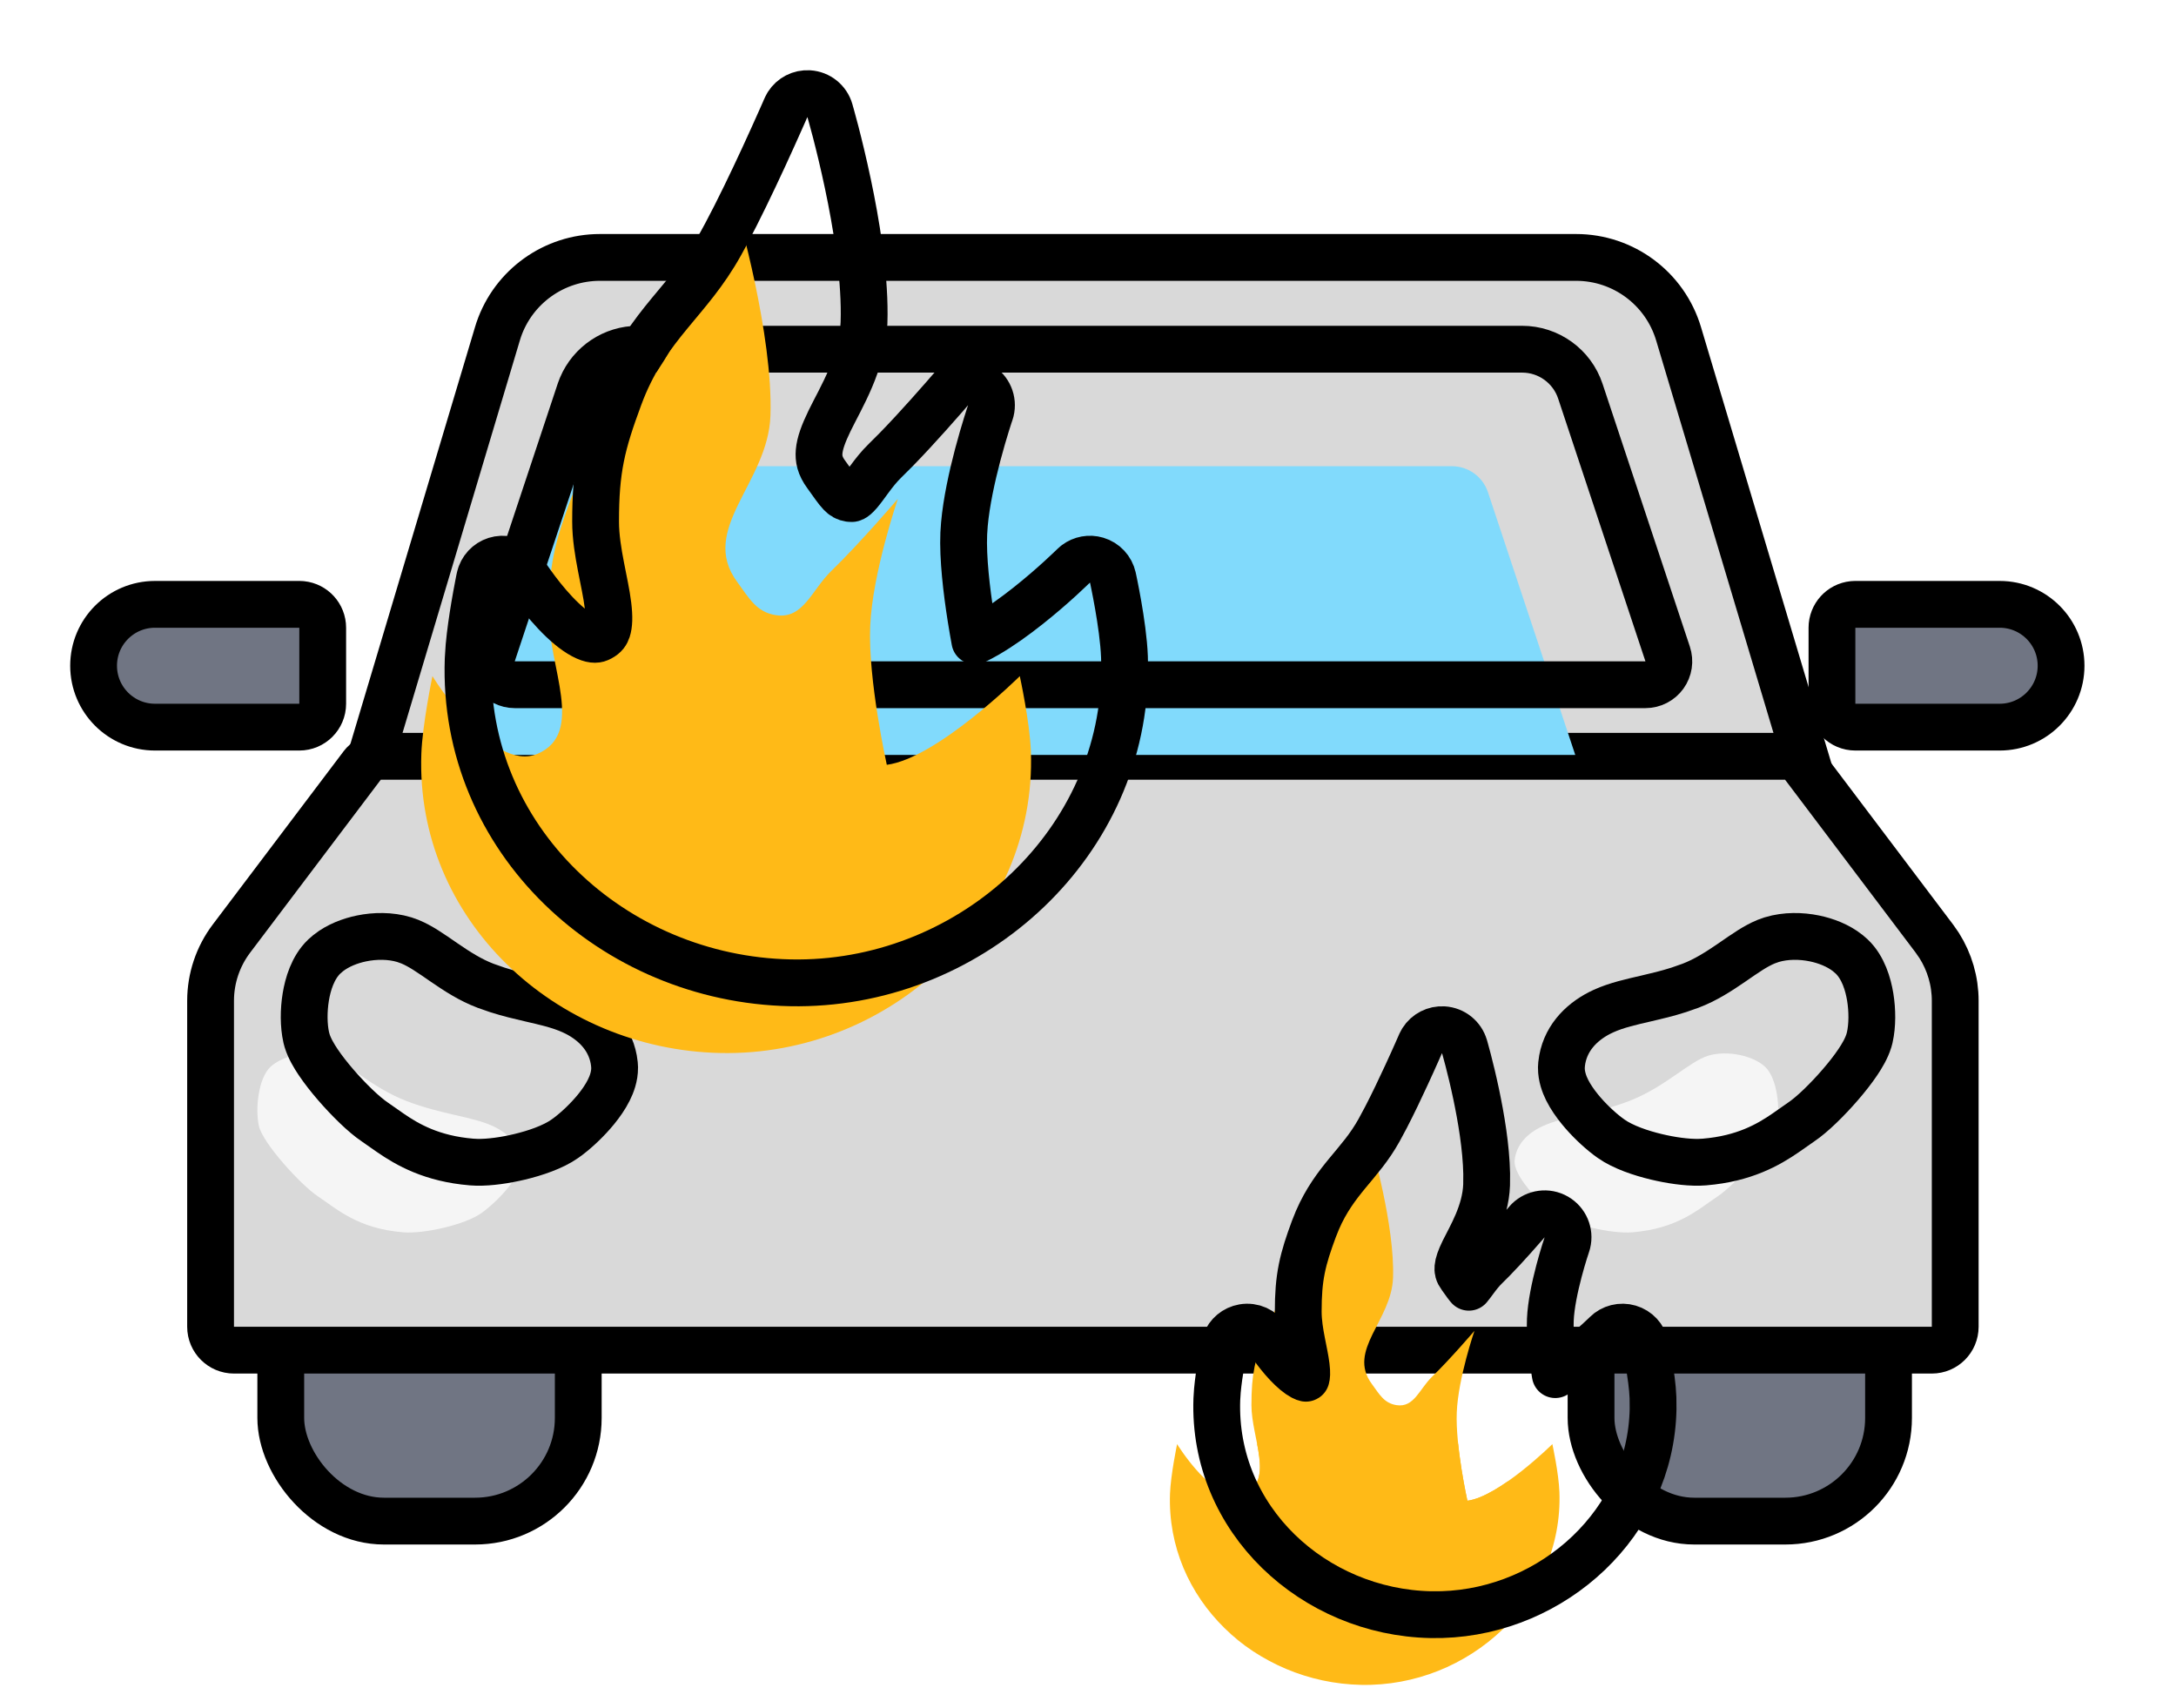 <svg width="93" height="73" viewBox="0 0 93 73" fill="none" xmlns="http://www.w3.org/2000/svg">
<g filter="url(#filter0_i_264_248)">
<path d="M21.008 28.209C21.053 26.953 21.482 24.893 21.482 24.893C21.482 24.893 24.03 29.054 25.981 28.209C28.008 27.331 26.455 24.497 26.455 22.288C26.455 20.172 26.695 19.229 27.402 17.315C28.456 14.462 30.183 13.576 31.665 10.921C32.897 8.714 34.507 5 34.507 5C34.507 5 36.047 10.277 35.928 13.762C35.83 16.638 32.841 18.609 34.507 20.867C35.013 21.553 35.322 22.16 36.165 22.288C37.336 22.466 37.688 21.211 38.533 20.394C39.764 19.202 41.375 17.315 41.375 17.315C41.375 17.315 40.287 20.479 40.191 22.762C40.094 25.044 40.901 28.682 40.901 28.682C43.042 28.403 46.585 24.893 46.585 24.893C46.585 24.893 47.013 26.849 47.059 28.105C47.319 35.322 41.016 41.145 33.796 40.997C26.724 40.853 20.754 35.278 21.008 28.209Z" fill="#FFBA17"/>
</g>
<path d="M34.663 2.505C35.714 2.571 36.611 3.289 36.906 4.3L34.507 5C36.893 4.304 36.907 4.3 36.907 4.3V4.303C36.908 4.304 36.909 4.306 36.909 4.308C36.91 4.311 36.911 4.316 36.913 4.322C36.917 4.335 36.922 4.353 36.929 4.375C36.941 4.42 36.959 4.484 36.981 4.565C37.027 4.728 37.09 4.962 37.165 5.251C37.315 5.828 37.513 6.635 37.708 7.558C38.062 9.236 38.445 11.484 38.434 13.457L38.427 13.848C38.357 15.882 37.276 17.709 36.857 18.533C37.395 18.008 38.028 17.324 38.554 16.738C38.822 16.439 39.055 16.175 39.219 15.986C39.301 15.892 39.365 15.817 39.409 15.767C39.431 15.741 39.447 15.722 39.458 15.709C39.464 15.703 39.468 15.698 39.471 15.695C39.472 15.694 39.472 15.693 39.473 15.692L39.474 15.691L39.626 15.528C40.417 14.753 41.637 14.586 42.614 15.144C43.657 15.739 44.129 16.991 43.739 18.127L43.738 18.129C43.737 18.133 43.735 18.139 43.731 18.148C43.725 18.167 43.715 18.197 43.702 18.236C43.676 18.316 43.637 18.436 43.59 18.588C43.495 18.893 43.367 19.325 43.236 19.82C42.998 20.725 42.785 21.718 42.711 22.531L42.688 22.867C42.665 23.42 42.712 24.131 42.797 24.874C42.862 24.823 42.93 24.774 42.995 24.723C43.513 24.313 43.977 23.905 44.313 23.599C44.48 23.447 44.612 23.321 44.701 23.236C44.746 23.194 44.78 23.162 44.801 23.142L44.826 23.116C45.474 22.475 46.419 22.238 47.293 22.496C48.167 22.754 48.832 23.468 49.027 24.358V24.362C49.028 24.364 49.029 24.366 49.029 24.368C49.03 24.373 49.032 24.381 49.034 24.39C49.038 24.407 49.043 24.433 49.05 24.464C49.063 24.526 49.081 24.615 49.103 24.725C49.148 24.944 49.207 25.25 49.268 25.599C49.384 26.264 49.528 27.207 49.557 28.015L49.565 28.426C49.634 36.887 42.357 43.456 34.144 43.5L33.745 43.497C25.465 43.328 18.2 36.764 18.51 28.119L18.525 27.811C18.574 27.08 18.695 26.266 18.796 25.666C18.856 25.306 18.915 24.99 18.959 24.763C18.981 24.649 18.999 24.556 19.012 24.491C19.018 24.459 19.024 24.433 19.027 24.415C19.029 24.406 19.031 24.399 19.032 24.394C19.033 24.391 19.033 24.389 19.033 24.388V24.385H19.034V24.384L19.08 24.198C19.344 23.286 20.106 22.596 21.053 22.431C22.062 22.255 23.077 22.713 23.612 23.587C23.614 23.59 23.618 23.596 23.623 23.604C23.635 23.623 23.657 23.656 23.686 23.7C23.743 23.788 23.832 23.919 23.944 24.076C24.02 24.182 24.105 24.296 24.196 24.415C24.083 23.822 23.955 23.062 23.955 22.288C23.955 21.132 24.02 20.19 24.212 19.233C24.401 18.294 24.695 17.43 25.057 16.449L25.185 16.117C25.837 14.492 26.674 13.39 27.442 12.455C28.261 11.46 28.879 10.784 29.482 9.702L29.924 8.876C30.379 7.996 30.864 6.98 31.278 6.084C31.55 5.495 31.786 4.973 31.952 4.599C32.035 4.412 32.101 4.262 32.145 4.16L32.209 4.014C32.21 4.011 32.211 4.008 32.212 4.007L32.213 4.006L32.298 3.829C32.755 2.967 33.677 2.443 34.663 2.505Z" stroke="white" stroke-width="5" stroke-linejoin="round"/>
<g filter="url(#filter1_i_264_248)">
<path d="M53.005 59.828C53.034 59.025 53.308 57.71 53.308 57.71C53.308 57.71 54.936 60.368 56.182 59.828C57.477 59.267 56.485 57.456 56.485 56.045C56.485 54.693 56.639 54.09 57.09 52.868C57.763 51.045 58.867 50.479 59.814 48.783C60.601 47.373 61.629 45 61.629 45C61.629 45 62.613 48.371 62.537 50.598C62.474 52.436 60.565 53.694 61.629 55.137C61.953 55.576 62.15 55.963 62.688 56.045C63.437 56.159 63.662 55.357 64.201 54.835C64.988 54.073 66.017 52.868 66.017 52.868C66.017 52.868 65.322 54.89 65.261 56.348C65.199 57.806 65.715 60.13 65.715 60.13C67.082 59.952 69.346 57.71 69.346 57.71C69.346 57.71 69.62 58.959 69.648 59.761C69.815 64.372 65.788 68.092 61.175 67.998C56.657 67.906 52.843 64.344 53.005 59.828Z" fill="#FFBA17"/>
</g>
<path d="M61.785 42.505C62.836 42.571 63.734 43.289 64.029 44.3V44.301L64.03 44.302L64.034 44.317C64.037 44.326 64.041 44.338 64.045 44.353C64.054 44.384 64.066 44.427 64.081 44.481C64.111 44.59 64.153 44.744 64.202 44.934C64.3 45.312 64.43 45.842 64.558 46.448C64.795 47.575 65.067 49.165 65.036 50.569C65.737 50.271 66.559 50.299 67.257 50.697C68.299 51.293 68.772 52.545 68.382 53.681L68.381 53.68C68.38 53.681 68.38 53.684 68.379 53.688C68.376 53.698 68.37 53.715 68.362 53.738C68.347 53.785 68.324 53.857 68.295 53.949C68.237 54.135 68.159 54.397 68.079 54.698C67.989 55.041 67.91 55.387 67.853 55.704C68.478 55.238 69.293 55.087 70.054 55.312C70.928 55.57 71.593 56.284 71.788 57.175V57.176L71.789 57.178C71.789 57.179 71.79 57.181 71.79 57.183C71.791 57.187 71.792 57.192 71.793 57.198C71.796 57.211 71.799 57.228 71.804 57.249C71.813 57.291 71.825 57.351 71.84 57.424C71.869 57.569 71.909 57.773 71.949 58.005C72.025 58.437 72.126 59.09 72.147 59.671L72.153 59.96C72.202 65.816 67.262 70.323 61.676 70.495L61.124 70.498C55.398 70.381 50.288 65.83 50.507 59.738L50.535 59.294C50.575 58.843 50.645 58.386 50.701 58.054C50.741 57.816 50.781 57.606 50.81 57.456C50.824 57.381 50.836 57.319 50.845 57.275C50.849 57.254 50.853 57.236 50.855 57.224C50.857 57.217 50.858 57.212 50.858 57.208C50.859 57.206 50.859 57.204 50.859 57.203V57.201H50.86V57.2L50.906 57.015C51.17 56.102 51.932 55.411 52.879 55.246C53.262 55.179 53.646 55.205 54.004 55.309C54.027 54.829 54.074 54.377 54.167 53.916C54.302 53.244 54.511 52.637 54.745 52.002L54.932 51.537C55.383 50.498 55.938 49.774 56.419 49.19C56.967 48.523 57.295 48.166 57.631 47.565L57.901 47.059C58.181 46.517 58.484 45.883 58.747 45.313C58.919 44.942 59.067 44.613 59.172 44.377C59.224 44.259 59.266 44.165 59.294 44.101C59.308 44.069 59.319 44.044 59.326 44.028C59.33 44.02 59.332 44.014 59.334 44.01C59.335 44.008 59.335 44.007 59.335 44.006H59.336C59.755 43.039 60.734 42.439 61.785 42.505Z" stroke="white" stroke-width="5" stroke-linejoin="round"/>
<mask id="path-5-outside-1_264_248" maskUnits="userSpaceOnUse" x="1.52588e-05" y="7" width="93" height="62" fill="black">
<rect fill="white" x="1.52588e-05" y="7" width="93" height="62"/>
<path d="M13 58.156C13 56.273 14.526 54.747 16.409 54.747H20.305C22.188 54.747 23.714 56.273 23.714 58.156V60.591C23.714 62.474 22.188 64 20.305 64H16.409C14.526 64 13 62.474 13 60.591V58.156Z"/>
<path d="M69 58.156C69 56.273 70.526 54.747 72.409 54.747H76.305C78.188 54.747 79.714 56.273 79.714 58.156V60.591C79.714 62.474 78.188 64 76.305 64H72.409C70.526 64 69 62.474 69 60.591V58.156Z"/>
<path d="M17 32L22.218 14.548C22.67 13.036 24.061 12 25.64 12H67.361C68.939 12 70.33 13.036 70.782 14.548L76 32H17Z"/>
<path d="M16.273 33.318H76.292L81.876 40.712C82.323 41.303 82.565 42.025 82.565 42.766V56.695H10V42.766C10 42.025 10.242 41.303 10.689 40.712L16.273 33.318Z"/>
<path d="M22 28.259L25.731 17.033C25.952 16.37 26.572 15.922 27.272 15.922H65.053C65.752 15.922 66.373 16.37 66.594 17.033L70.325 28.259H22Z"/>
<path d="M5 28.448C5 27.552 5.727 26.825 6.623 26.825H12.792V30.072H6.623C5.727 30.072 5 29.345 5 28.448Z"/>
<path d="M87.088 28.448C87.088 27.552 86.361 26.825 85.464 26.825H79.296V30.072H85.464C86.361 30.072 87.088 29.345 87.088 28.448Z"/>
<path d="M14.551 41.597C14.043 42.084 13.902 43.383 14.064 44.113C14.226 44.844 15.85 46.63 16.58 47.117C17.428 47.682 18.285 48.497 20.233 48.659C21.122 48.733 22.867 48.334 23.561 47.847C24.254 47.36 25.336 46.224 25.265 45.574C25.194 44.925 24.745 44.43 24.048 44.113C23.155 43.707 21.901 43.63 20.395 43.058C18.865 42.477 17.798 41.354 16.986 41.11C16.174 40.867 15.059 41.11 14.551 41.597Z"/>
<path d="M78.449 41.597C78.957 42.084 79.098 43.383 78.936 44.113C78.774 44.844 77.15 46.63 76.42 47.117C75.572 47.682 74.715 48.497 72.767 48.659C71.877 48.733 70.133 48.334 69.439 47.847C68.746 47.36 67.664 46.224 67.735 45.574C67.806 44.925 68.255 44.43 68.952 44.113C69.845 43.707 71.099 43.63 72.605 43.058C74.135 42.477 75.202 41.354 76.014 41.11C76.826 40.867 77.941 41.11 78.449 41.597Z"/>
</mask>
<path d="M13 58.156C13 56.273 14.526 54.747 16.409 54.747H20.305C22.188 54.747 23.714 56.273 23.714 58.156V60.591C23.714 62.474 22.188 64 20.305 64H16.409C14.526 64 13 62.474 13 60.591V58.156Z" fill="#707583"/>
<path d="M69 58.156C69 56.273 70.526 54.747 72.409 54.747H76.305C78.188 54.747 79.714 56.273 79.714 58.156V60.591C79.714 62.474 78.188 64 76.305 64H72.409C70.526 64 69 62.474 69 60.591V58.156Z" fill="#707583"/>
<path d="M17 32L22.218 14.548C22.67 13.036 24.061 12 25.64 12H67.361C68.939 12 70.33 13.036 70.782 14.548L76 32H17Z" fill="#D9D9D9"/>
<path d="M16.273 33.318H76.292L81.876 40.712C82.323 41.303 82.565 42.025 82.565 42.766V56.695H10V42.766C10 42.025 10.242 41.303 10.689 40.712L16.273 33.318Z" fill="#D9D9D9"/>
<path d="M22 28.259L25.731 17.033C25.952 16.37 26.572 15.922 27.272 15.922H65.053C65.752 15.922 66.373 16.37 66.594 17.033L70.325 28.259H22Z" fill="#81DAFC"/>
<path d="M5 28.448C5 27.552 5.727 26.825 6.623 26.825H12.792V30.072H6.623C5.727 30.072 5 29.345 5 28.448Z" fill="#707583"/>
<path d="M87.088 28.448C87.088 27.552 86.361 26.825 85.464 26.825H79.296V30.072H85.464C86.361 30.072 87.088 29.345 87.088 28.448Z" fill="#707583"/>
<path d="M14.551 41.597C14.043 42.084 13.902 43.383 14.064 44.113C14.226 44.844 15.85 46.63 16.58 47.117C17.428 47.682 18.285 48.497 20.233 48.659C21.122 48.733 22.867 48.334 23.561 47.847C24.254 47.36 25.336 46.224 25.265 45.574C25.194 44.925 24.745 44.43 24.048 44.113C23.155 43.707 21.901 43.63 20.395 43.058C18.865 42.477 17.798 41.354 16.986 41.11C16.174 40.867 15.059 41.11 14.551 41.597Z" fill="#FFC943" fill-opacity="0.74"/>
<path d="M78.449 41.597C78.957 42.084 79.098 43.383 78.936 44.113C78.774 44.844 77.15 46.63 76.42 47.117C75.572 47.682 74.715 48.497 72.767 48.659C71.877 48.733 70.133 48.334 69.439 47.847C68.746 47.36 67.664 46.224 67.735 45.574C67.806 44.925 68.255 44.43 68.952 44.113C69.845 43.707 71.099 43.63 72.605 43.058C74.135 42.477 75.202 41.354 76.014 41.11C76.826 40.867 77.941 41.11 78.449 41.597Z" fill="#FFC943" fill-opacity="0.74"/>
<path d="M14.312 32.516L16.435 31.196H16.435L14.312 32.516ZM15.096 32.583L13.227 30.922L15.096 32.583ZM15.176 32.053L17.451 31.016L15.176 32.053ZM77.776 32.516L75.653 31.196V31.196L77.776 32.516ZM76.992 32.583L78.86 30.922L76.992 32.583ZM76.912 32.053L74.637 31.016L76.912 32.053ZM12.792 30.072L10.669 31.391L12.189 33.836L14.312 32.516L16.435 31.196L14.915 28.752L12.792 30.072ZM15.176 32.053L17.451 31.016L15.067 25.788L12.792 26.825L10.518 27.862L12.901 33.09L15.176 32.053ZM14.312 32.516L12.189 33.836C13.244 35.534 15.636 35.738 16.965 34.244L15.096 32.583L13.227 30.922C14.12 29.919 15.726 30.056 16.435 31.196L14.312 32.516ZM15.096 32.583L16.965 34.244C17.751 33.359 17.942 32.093 17.451 31.016L15.176 32.053L12.901 33.09C12.571 32.367 12.699 31.517 13.227 30.922L15.096 32.583ZM79.296 30.072L77.172 28.752L75.653 31.196L77.776 32.516L79.899 33.836L81.419 31.391L79.296 30.072ZM76.912 32.053L79.187 33.09L81.57 27.862L79.296 26.825L77.021 25.788L74.637 31.016L76.912 32.053ZM77.776 32.516L75.653 31.196C76.362 30.056 77.968 29.919 78.86 30.922L76.992 32.583L75.123 34.244C76.451 35.738 78.844 35.534 79.899 33.836L77.776 32.516ZM76.992 32.583L78.86 30.922C79.388 31.517 79.516 32.367 79.187 33.09L76.912 32.053L74.637 31.016C74.146 32.093 74.337 33.359 75.123 34.244L76.992 32.583ZM17 32L12.21 30.568L10.286 37H17V32ZM76 32V37H82.714L80.79 30.568L76 32ZM70.782 14.548L75.573 13.116V13.116L70.782 14.548ZM22.218 14.548L17.427 13.116V13.116L22.218 14.548ZM16.273 33.318V28.318C14.705 28.318 13.228 29.054 12.283 30.305L16.273 33.318ZM76.292 33.318L80.282 30.305C79.337 29.054 77.86 28.318 76.292 28.318V33.318ZM10 56.695H5C5 59.456 7.239 61.695 10 61.695V56.695ZM82.565 56.695V61.695C85.326 61.695 87.565 59.456 87.565 56.695H82.565ZM81.876 40.712L85.866 37.698V37.698L81.876 40.712ZM10.689 40.712L6.699 37.698H6.699L10.689 40.712ZM22 28.259L17.255 26.683C16.749 28.207 17.005 29.882 17.945 31.185C18.885 32.488 20.394 33.26 22 33.26V28.259ZM70.325 28.259V33.26C71.931 33.26 73.44 32.488 74.38 31.185C75.32 29.882 75.576 28.207 75.07 26.683L70.325 28.259ZM66.594 17.033L61.849 18.61V18.61L66.594 17.033ZM25.731 17.033L20.986 15.456L25.731 17.033ZM12.792 26.825H17.792C17.792 24.063 15.554 21.825 12.792 21.825V26.825ZM12.792 30.072V35.072H17.792V30.072H12.792ZM79.296 26.825V21.825C76.534 21.825 74.296 24.063 74.296 26.825H79.296ZM79.296 30.072H74.296V35.072H79.296V30.072ZM14.064 44.113L18.945 43.029L14.064 44.113ZM14.551 41.597L18.011 45.206H18.011L14.551 41.597ZM16.986 41.11L18.423 36.321L16.986 41.11ZM20.395 43.058L22.169 38.383L20.395 43.058ZM24.048 44.113L26.117 39.561H26.117L24.048 44.113ZM25.265 45.574L20.295 46.119L20.295 46.119L25.265 45.574ZM23.561 47.847L26.434 51.939H26.434L23.561 47.847ZM20.233 48.659L20.647 43.676L20.233 48.659ZM16.58 47.117L13.808 51.278H13.808L16.58 47.117ZM78.936 44.113L74.055 43.029L78.936 44.113ZM78.449 41.597L74.989 45.206L78.449 41.597ZM76.014 41.11L74.577 36.321L76.014 41.11ZM72.605 43.058L70.831 38.383L72.605 43.058ZM68.952 44.113L66.883 39.561H66.883L68.952 44.113ZM67.735 45.574L72.705 46.119V46.119L67.735 45.574ZM69.439 47.847L66.566 51.939H66.566L69.439 47.847ZM72.767 48.659L72.353 43.676L72.767 48.659ZM76.42 47.117L79.192 51.278H79.192L76.42 47.117ZM16.409 54.747V59.747H20.305V54.747V49.747H16.409V54.747ZM23.714 58.156H18.714V60.591H23.714H28.714V58.156H23.714ZM20.305 64V59H16.409V64V69H20.305V64ZM13 60.591H18V58.156H13H8V60.591H13ZM16.409 64V59C17.288 59 18 59.712 18 60.591H13H8C8 65.235 11.765 69 16.409 69V64ZM23.714 60.591H18.714C18.714 59.712 19.427 59 20.305 59V64V69C24.949 69 28.714 65.235 28.714 60.591H23.714ZM20.305 54.747V59.747C19.427 59.747 18.714 59.034 18.714 58.156H23.714H28.714C28.714 53.511 24.949 49.747 20.305 49.747V54.747ZM16.409 54.747V49.747C11.765 49.747 8 53.511 8 58.156H13H18C18 59.034 17.288 59.747 16.409 59.747V54.747ZM72.409 54.747V59.747H76.305V54.747V49.747H72.409V54.747ZM79.714 58.156H74.714V60.591H79.714H84.714V58.156H79.714ZM76.305 64V59H72.409V64V69H76.305V64ZM69 60.591H74V58.156H69H64V60.591H69ZM72.409 64V59C73.288 59 74 59.712 74 60.591H69H64C64 65.235 67.765 69 72.409 69V64ZM79.714 60.591H74.714C74.714 59.712 75.427 59 76.305 59V64V69C80.949 69 84.714 65.235 84.714 60.591H79.714ZM76.305 54.747V59.747C75.427 59.747 74.714 59.034 74.714 58.156H79.714H84.714C84.714 53.511 80.949 49.747 76.305 49.747V54.747ZM72.409 54.747V49.747C67.765 49.747 64 53.511 64 58.156H69H74C74 59.034 73.288 59.747 72.409 59.747V54.747ZM17 32L21.791 33.432L27.008 15.981L22.218 14.548L17.427 13.116L12.21 30.568L17 32ZM76 32L80.79 30.568L75.573 13.116L70.782 14.548L65.992 15.981L71.21 33.432L76 32ZM70.782 14.548L75.573 13.116C74.487 9.487 71.149 7 67.361 7V12V17C66.729 17 66.173 16.586 65.992 15.981L70.782 14.548ZM22.218 14.548L27.008 15.981C26.827 16.586 26.271 17 25.64 17V12V7C21.851 7 18.512 9.487 17.427 13.116L22.218 14.548ZM16.273 33.318L12.283 30.305L6.699 37.698L10.689 40.712L14.679 43.725L20.263 36.332L16.273 33.318ZM10 42.766H5V56.695H10H15V42.766H10ZM76.292 33.318L72.302 36.332L77.886 43.725L81.876 40.712L85.866 37.698L80.282 30.305L76.292 33.318ZM82.565 42.766H77.565V56.695H82.565H87.565V42.766H82.565ZM81.876 40.712L77.886 43.725C77.678 43.449 77.565 43.112 77.565 42.766H82.565H87.565C87.565 40.937 86.969 39.158 85.866 37.698L81.876 40.712ZM10.689 40.712L6.699 37.698C5.596 39.158 5 40.937 5 42.766H10H15C15 43.112 14.887 43.449 14.679 43.725L10.689 40.712ZM22 28.259L26.745 29.837L30.476 18.61L25.731 17.033L20.986 15.456L17.255 26.683L22 28.259ZM70.325 28.259L75.07 26.683L71.338 15.456L66.594 17.033L61.849 18.61L65.58 29.837L70.325 28.259ZM66.594 17.033L71.338 15.456C70.439 12.749 67.906 10.922 65.053 10.922V15.922V20.922C63.599 20.922 62.307 19.991 61.849 18.61L66.594 17.033ZM25.731 17.033L30.476 18.61C30.017 19.991 28.726 20.922 27.272 20.922V15.922V10.922C24.419 10.922 21.886 12.749 20.986 15.456L25.731 17.033ZM6.623 26.825V31.825H12.792V26.825V21.825H6.623V26.825ZM12.792 26.825H7.792V30.072H12.792H17.792V26.825H12.792ZM12.792 30.072V25.072H6.623V30.072V35.072H12.792V30.072ZM6.623 30.072V25.072C8.488 25.072 10 26.583 10 28.448H5H1.52588e-05C1.52588e-05 32.106 2.965 35.072 6.623 35.072V30.072ZM6.623 26.825V21.825C2.965 21.825 1.52588e-05 24.79 1.52588e-05 28.448H5H10C10 30.313 8.488 31.825 6.623 31.825V26.825ZM85.464 26.825V21.825H79.296V26.825V31.825H85.464V26.825ZM79.296 26.825H74.296V30.072H79.296H84.296V26.825H79.296ZM79.296 30.072V35.072H85.464V30.072V25.072H79.296V30.072ZM85.464 30.072V35.072C89.122 35.072 92.088 32.106 92.088 28.448H87.088H82.088C82.088 26.583 83.599 25.072 85.464 25.072V30.072ZM85.464 26.825V31.825C83.599 31.825 82.088 30.313 82.088 28.448H87.088H92.088C92.088 24.79 89.122 21.825 85.464 21.825V26.825ZM14.064 44.113L18.945 43.029C18.998 43.27 19 43.415 19 43.445C19 43.49 18.998 43.528 18.99 43.577C18.983 43.615 18.958 43.76 18.868 43.979C18.794 44.163 18.563 44.677 18.011 45.206L14.551 41.597L11.091 37.988C9.633 39.386 9.249 41.186 9.123 41.951C8.964 42.912 8.935 44.08 9.183 45.198L14.064 44.113ZM14.551 41.597L18.011 45.206C17.649 45.554 17.317 45.733 17.135 45.817C16.939 45.908 16.779 45.953 16.662 45.977C16.49 46.013 16.108 46.067 15.549 45.899L16.986 41.11L18.423 36.321C17.053 35.91 15.707 35.964 14.647 36.182C13.645 36.388 12.251 36.876 11.091 37.988L14.551 41.597ZM16.986 41.11L15.549 45.899C15.104 45.766 14.871 45.598 14.998 45.677C15.115 45.75 15.229 45.831 15.592 46.081C16.185 46.487 17.255 47.214 18.621 47.733L20.395 43.058L22.169 38.383C22.006 38.321 21.777 38.196 21.25 37.835C21.054 37.701 20.653 37.419 20.294 37.194C19.945 36.976 19.274 36.576 18.423 36.321L16.986 41.11ZM20.395 43.058L18.621 47.733C19.723 48.151 20.708 48.377 21.326 48.52C21.669 48.599 21.842 48.639 21.987 48.679C22.12 48.715 22.088 48.715 21.979 48.665L24.048 44.113L26.117 39.561C25.115 39.106 24.021 38.879 23.576 38.776C22.968 38.636 22.573 38.537 22.169 38.383L20.395 43.058ZM24.048 44.113L21.979 48.665C21.821 48.593 21.456 48.397 21.086 47.962C20.683 47.49 20.375 46.848 20.295 46.119L25.265 45.574L30.235 45.03C29.911 42.065 27.83 40.34 26.117 39.561L24.048 44.113ZM25.265 45.574L20.295 46.119C20.222 45.453 20.315 44.92 20.397 44.597C20.482 44.268 20.588 44.033 20.65 43.907C20.769 43.668 20.86 43.569 20.828 43.607C20.813 43.626 20.771 43.673 20.713 43.727C20.65 43.786 20.634 43.793 20.687 43.755L23.561 47.847L26.434 51.939C27.173 51.42 27.948 50.697 28.571 49.936C28.888 49.548 29.279 49.012 29.602 48.363C29.872 47.822 30.407 46.593 30.235 45.03L25.265 45.574ZM23.561 47.847L20.687 43.755C20.778 43.691 20.854 43.645 20.909 43.613C20.964 43.581 21.008 43.558 21.036 43.544C21.064 43.53 21.083 43.522 21.091 43.518C21.1 43.515 21.101 43.514 21.094 43.517C21.079 43.523 21.045 43.535 20.991 43.551C20.939 43.567 20.878 43.584 20.81 43.6C20.742 43.616 20.675 43.63 20.611 43.641C20.547 43.653 20.495 43.66 20.457 43.665C20.439 43.667 20.426 43.668 20.42 43.668C20.413 43.669 20.415 43.669 20.425 43.668C20.435 43.668 20.458 43.667 20.492 43.668C20.526 43.668 20.578 43.67 20.647 43.676L20.233 48.659L19.818 53.642C21.023 53.742 22.271 53.532 23.131 53.327C23.927 53.137 25.292 52.741 26.434 51.939L23.561 47.847ZM20.233 48.659L20.647 43.676C20.48 43.662 20.396 43.64 20.369 43.632C20.346 43.625 20.332 43.619 20.31 43.608C20.279 43.591 20.217 43.556 20.07 43.455C19.989 43.399 19.915 43.346 19.788 43.257C19.677 43.178 19.521 43.068 19.352 42.956L16.58 47.117L13.808 51.278C14.287 51.597 16.312 53.35 19.818 53.642L20.233 48.659ZM16.58 47.117L19.352 42.956C19.419 43 19.462 43.033 19.48 43.046C19.498 43.06 19.504 43.066 19.496 43.059C19.478 43.044 19.434 43.005 19.366 42.939C19.226 42.806 19.056 42.627 18.892 42.437C18.812 42.345 18.742 42.259 18.684 42.185C18.625 42.109 18.59 42.059 18.575 42.036C18.554 42.006 18.585 42.048 18.638 42.151C18.666 42.206 18.713 42.301 18.764 42.431C18.813 42.556 18.885 42.76 18.945 43.029L14.064 44.113L9.183 45.198C9.441 46.36 10.045 47.272 10.271 47.608C10.603 48.103 10.979 48.575 11.326 48.976C11.923 49.666 12.867 50.651 13.808 51.278L16.58 47.117ZM78.936 44.113L83.817 45.198C84.066 44.08 84.036 42.912 83.877 41.951C83.751 41.186 83.367 39.386 81.91 37.988L78.449 41.597L74.989 45.206C74.437 44.677 74.206 44.163 74.132 43.979C74.042 43.76 74.017 43.615 74.01 43.577C74.002 43.528 74 43.49 74 43.445C74 43.415 74.002 43.27 74.055 43.029L78.936 44.113ZM78.449 41.597L81.91 37.988C80.749 36.876 79.355 36.388 78.353 36.182C77.293 35.964 75.947 35.91 74.577 36.321L76.014 41.11L77.451 45.899C76.892 46.067 76.51 46.013 76.338 45.977C76.221 45.953 76.061 45.908 75.865 45.817C75.683 45.733 75.351 45.554 74.989 45.206L78.449 41.597ZM76.014 41.11L74.577 36.321C73.726 36.576 73.055 36.976 72.706 37.194C72.347 37.419 71.946 37.701 71.75 37.835C71.223 38.196 70.994 38.321 70.831 38.383L72.605 43.058L74.379 47.733C75.746 47.214 76.815 46.487 77.408 46.081C77.772 45.831 77.885 45.75 78.002 45.677C78.129 45.598 77.896 45.766 77.451 45.899L76.014 41.11ZM72.605 43.058L70.831 38.383C70.427 38.537 70.032 38.636 69.424 38.776C68.979 38.879 67.885 39.106 66.883 39.561L68.952 44.113L71.021 48.665C70.912 48.715 70.88 48.715 71.013 48.679C71.158 48.639 71.331 48.599 71.674 48.52C72.292 48.377 73.278 48.151 74.379 47.733L72.605 43.058ZM68.952 44.113L66.883 39.561C65.17 40.34 63.089 42.065 62.765 45.03L67.735 45.574L72.705 46.119C72.625 46.848 72.317 47.49 71.914 47.962C71.544 48.397 71.179 48.593 71.021 48.665L68.952 44.113ZM67.735 45.574L62.765 45.03C62.593 46.593 63.128 47.822 63.398 48.363C63.721 49.012 64.112 49.548 64.429 49.936C65.052 50.697 65.828 51.42 66.566 51.939L69.439 47.847L72.313 43.755C72.366 43.793 72.35 43.786 72.287 43.727C72.229 43.673 72.187 43.626 72.172 43.607C72.14 43.569 72.231 43.668 72.35 43.907C72.412 44.033 72.518 44.268 72.603 44.597C72.685 44.92 72.778 45.453 72.705 46.119L67.735 45.574ZM69.439 47.847L66.566 51.939C67.708 52.741 69.073 53.137 69.869 53.327C70.729 53.532 71.977 53.742 73.182 53.642L72.767 48.659L72.353 43.676C72.422 43.67 72.474 43.668 72.508 43.668C72.542 43.667 72.565 43.668 72.575 43.668C72.585 43.669 72.587 43.669 72.581 43.668C72.574 43.668 72.561 43.667 72.543 43.665C72.505 43.66 72.453 43.653 72.389 43.641C72.325 43.63 72.258 43.616 72.19 43.6C72.123 43.584 72.061 43.567 72.009 43.551C71.955 43.535 71.921 43.523 71.906 43.517C71.899 43.514 71.9 43.515 71.909 43.518C71.917 43.522 71.936 43.53 71.964 43.544C71.992 43.558 72.036 43.581 72.091 43.613C72.146 43.645 72.222 43.691 72.313 43.755L69.439 47.847ZM72.767 48.659L73.182 53.642C76.688 53.35 78.713 51.597 79.192 51.278L76.42 47.117L73.648 42.956C73.479 43.068 73.323 43.178 73.212 43.257C73.085 43.346 73.011 43.399 72.93 43.455C72.783 43.556 72.721 43.591 72.69 43.608C72.668 43.619 72.654 43.625 72.631 43.632C72.604 43.64 72.52 43.662 72.353 43.676L72.767 48.659ZM76.42 47.117L79.192 51.278C80.133 50.651 81.077 49.666 81.674 48.976C82.021 48.575 82.397 48.103 82.729 47.608C82.955 47.272 83.559 46.36 83.817 45.198L78.936 44.113L74.055 43.029C74.115 42.76 74.187 42.556 74.236 42.431C74.287 42.301 74.334 42.206 74.362 42.151C74.415 42.048 74.446 42.006 74.425 42.036C74.41 42.059 74.375 42.109 74.316 42.185C74.258 42.259 74.188 42.345 74.108 42.437C73.944 42.627 73.774 42.806 73.635 42.939C73.566 43.005 73.522 43.044 73.504 43.059C73.496 43.066 73.502 43.06 73.52 43.046C73.538 43.033 73.581 43 73.648 42.956L76.42 47.117ZM25.64 12V17H67.361V12V7H25.64V12ZM17 32V37H76V32V27H17V32ZM16.273 33.318V38.318H76.292V33.318V28.318H16.273V33.318ZM10 56.695V61.695H82.565V56.695V51.695H10V56.695ZM27.272 15.922V20.922H65.053V15.922V10.922H27.272V15.922ZM22 28.259V33.26H70.325V28.259V23.259H22V28.259Z" fill="white" mask="url(#path-5-outside-1_264_248)"/>
<rect x="12" y="53.747" width="12.714" height="11.253" rx="4.409" fill="#707583" stroke="black" stroke-width="2"/>
<rect x="68" y="53.747" width="12.714" height="11.253" rx="4.409" fill="#707583" stroke="black" stroke-width="2"/>
<path d="M67.36 11C69.381 11 71.161 12.326 71.74 14.262L76.958 31.714L77.343 33H15.657L16.042 31.714L21.26 14.262L21.317 14.082C21.95 12.245 23.683 11 25.64 11H67.36Z" fill="#D9D9D9" stroke="black" stroke-width="2"/>
<path d="M76.292 32.318L76.408 32.325C76.677 32.357 76.924 32.497 77.09 32.716L82.674 40.109L82.878 40.403C83.325 41.108 83.564 41.927 83.564 42.766V56.695C83.564 57.247 83.117 57.695 82.564 57.695H10C9.448 57.695 9 57.247 9 56.695V42.766C9 41.807 9.313 40.874 9.891 40.109L15.476 32.716L15.551 32.627C15.738 32.431 15.999 32.318 16.273 32.318H76.292Z" fill="#D9D9D9" stroke="black" stroke-width="2" stroke-linejoin="round"/>
<g filter="url(#filter2_i_264_248)">
<path d="M22 28.259L25.731 17.033C25.952 16.37 26.572 15.922 27.272 15.922H46.162H65.053C65.752 15.922 66.373 16.37 66.594 17.033L70.325 28.259H46.162H22Z" fill="#81DAFC"/>
</g>
<path d="M65.053 14.922C66.183 14.922 67.187 15.645 67.543 16.718L71.273 27.944C71.375 28.249 71.324 28.584 71.136 28.845C70.948 29.105 70.645 29.26 70.324 29.26H22C21.679 29.26 21.378 29.105 21.189 28.845C21.002 28.584 20.95 28.249 21.051 27.944L24.782 16.718L24.857 16.52C25.265 15.558 26.212 14.922 27.271 14.922H65.053Z" stroke="black" stroke-width="2" stroke-linejoin="round"/>
<path d="M12.792 25.825L12.895 25.83C13.399 25.881 13.792 26.307 13.792 26.825V30.072C13.792 30.624 13.344 31.072 12.792 31.072H6.623C5.174 31.072 4 29.896 4 28.448C4 26.999 5.174 25.825 6.623 25.825H12.792Z" fill="#707583" stroke="black" stroke-width="2" stroke-linejoin="round"/>
<path d="M79.296 25.825L79.193 25.83C78.689 25.881 78.296 26.307 78.296 26.825V30.072C78.296 30.624 78.743 31.072 79.296 31.072H85.465C86.913 31.072 88.088 29.896 88.088 28.448C88.088 26.999 86.913 25.825 85.465 25.825H79.296Z" fill="#707583" stroke="black" stroke-width="2" stroke-linejoin="round"/>
<g filter="url(#filter3_i_264_248)">
<path d="M14.551 41.597C14.043 42.084 13.902 43.383 14.064 44.113C14.226 44.844 15.85 46.63 16.58 47.117C17.428 47.682 18.285 48.497 20.233 48.659C21.122 48.733 22.867 48.334 23.561 47.847C24.254 47.36 25.336 46.224 25.265 45.574C25.194 44.925 24.745 44.43 24.048 44.113C23.155 43.707 21.901 43.63 20.395 43.058C18.865 42.477 17.798 41.354 16.986 41.11C16.174 40.867 15.059 41.11 14.551 41.597Z" fill="white" fill-opacity="0.74"/>
</g>
<path d="M15.453 40.101C16.02 39.984 16.675 39.973 17.273 40.152L17.518 40.239C17.757 40.338 17.98 40.465 18.176 40.587C18.438 40.751 18.724 40.952 18.987 41.133C19.54 41.512 20.105 41.878 20.75 42.123L21.253 42.299C21.747 42.457 22.217 42.568 22.676 42.674C23.255 42.808 23.904 42.95 24.462 43.203L24.629 43.283C25.456 43.706 26.145 44.423 26.259 45.466L26.269 45.629C26.27 46.006 26.14 46.342 26.021 46.58C25.875 46.874 25.676 47.156 25.474 47.404C25.121 47.836 24.687 48.249 24.299 48.546L24.136 48.665C23.63 49.02 22.869 49.276 22.202 49.435C21.608 49.577 20.939 49.678 20.382 49.667L20.149 49.655C18.455 49.514 17.418 48.915 16.679 48.406L16.025 47.949C15.545 47.629 14.886 46.977 14.352 46.36C14.076 46.041 13.808 45.701 13.593 45.38C13.423 45.126 13.228 44.802 13.126 44.472L13.088 44.33C12.973 43.814 12.975 43.175 13.069 42.602C13.157 42.067 13.364 41.349 13.858 40.875L14.029 40.727C14.444 40.399 14.967 40.201 15.453 40.101Z" stroke="black" stroke-width="2"/>
<g filter="url(#filter4_i_264_248)">
<path d="M78.449 41.597C78.957 42.084 79.098 43.383 78.936 44.113C78.774 44.844 77.15 46.63 76.42 47.117C75.572 47.682 74.715 48.497 72.767 48.659C71.877 48.733 70.133 48.334 69.439 47.847C68.746 47.36 67.664 46.224 67.735 45.574C67.806 44.925 68.255 44.43 68.952 44.113C69.845 43.707 71.099 43.63 72.605 43.058C74.135 42.477 75.202 41.354 76.014 41.11C76.826 40.867 77.941 41.11 78.449 41.597Z" fill="white" fill-opacity="0.74"/>
</g>
<path d="M77.547 40.101C76.98 39.984 76.325 39.973 75.727 40.152L75.482 40.239C75.243 40.338 75.02 40.465 74.824 40.587C74.562 40.751 74.276 40.952 74.013 41.133C73.46 41.512 72.895 41.878 72.25 42.123L71.747 42.299C71.253 42.457 70.783 42.568 70.324 42.674C69.745 42.808 69.096 42.95 68.538 43.203L68.371 43.283C67.544 43.706 66.856 44.423 66.741 45.466L66.731 45.629C66.73 46.006 66.86 46.342 66.978 46.58C67.125 46.874 67.324 47.156 67.526 47.404C67.879 47.836 68.313 48.249 68.701 48.546L68.864 48.665C69.37 49.02 70.131 49.276 70.798 49.435C71.392 49.577 72.061 49.678 72.618 49.667L72.851 49.655C74.545 49.514 75.582 48.915 76.321 48.406L76.975 47.949C77.455 47.629 78.114 46.977 78.647 46.36C78.924 46.041 79.192 45.701 79.407 45.38C79.577 45.126 79.772 44.802 79.874 44.472L79.912 44.33C80.027 43.814 80.025 43.175 79.931 42.602C79.843 42.067 79.636 41.349 79.142 40.875L78.971 40.727C78.556 40.399 78.033 40.201 77.547 40.101Z" stroke="black" stroke-width="2"/>
<g filter="url(#filter5_i_264_248)">
<path d="M21.008 28.209C21.053 26.953 21.482 24.893 21.482 24.893C21.482 24.893 24.03 29.054 25.981 28.209C28.008 27.331 26.455 24.497 26.455 22.288C26.455 20.172 26.695 19.229 27.402 17.315C28.456 14.462 30.183 13.576 31.665 10.921C32.897 8.714 34.507 5 34.507 5C34.507 5 36.047 10.277 35.928 13.762C35.83 16.638 32.841 18.609 34.507 20.867C35.013 21.553 35.322 22.16 36.165 22.288C37.336 22.466 37.688 21.211 38.533 20.394C39.764 19.202 41.375 17.315 41.375 17.315C41.375 17.315 40.287 20.479 40.191 22.762C40.094 25.044 40.901 28.682 40.901 28.682C43.042 28.403 46.585 24.893 46.585 24.893C46.585 24.893 47.013 26.849 47.059 28.105C47.319 35.322 41.016 41.145 33.796 40.997C26.724 40.853 20.754 35.278 21.008 28.209Z" fill="#FFBA17"/>
</g>
<path d="M34.569 4.002C34.99 4.028 35.349 4.315 35.467 4.72V4.722C35.467 4.723 35.468 4.724 35.469 4.726C35.47 4.729 35.47 4.733 35.472 4.738C35.475 4.749 35.48 4.765 35.485 4.786C35.497 4.828 35.514 4.889 35.536 4.967C35.579 5.123 35.641 5.348 35.714 5.628C35.859 6.188 36.051 6.972 36.24 7.867C36.59 9.526 36.943 11.642 36.934 13.441L36.927 13.797C36.868 15.51 35.934 16.997 35.455 17.983C35.189 18.531 35.04 18.941 35.009 19.295C34.982 19.6 35.04 19.905 35.312 20.273L35.504 20.541C35.564 20.626 35.617 20.7 35.669 20.771C35.773 20.914 35.853 21.014 35.927 21.091C36.049 21.217 36.147 21.274 36.315 21.3L36.417 21.303C36.439 21.299 36.453 21.293 36.463 21.288C36.506 21.267 36.585 21.211 36.715 21.061C36.852 20.901 36.975 20.725 37.167 20.465C37.343 20.227 37.564 19.939 37.837 19.675L38.295 19.219C38.764 18.739 39.257 18.201 39.671 17.739C39.945 17.433 40.182 17.164 40.35 16.972C40.433 16.876 40.499 16.799 40.545 16.746C40.568 16.72 40.585 16.699 40.597 16.686C40.602 16.679 40.608 16.673 40.61 16.67L40.614 16.666L40.675 16.601C40.991 16.29 41.479 16.223 41.87 16.446C42.261 16.67 42.452 17.124 42.346 17.555L42.32 17.64V17.641L42.311 17.67C42.303 17.692 42.292 17.724 42.277 17.768C42.249 17.854 42.208 17.982 42.158 18.143C42.058 18.464 41.924 18.917 41.786 19.438C41.542 20.364 41.302 21.458 41.217 22.407L41.19 22.804C41.146 23.839 41.309 25.236 41.497 26.421C41.553 26.774 41.611 27.102 41.663 27.387C41.827 27.308 42.003 27.217 42.19 27.108C42.767 26.773 43.37 26.338 43.926 25.898C44.479 25.461 44.971 25.03 45.324 24.707C45.501 24.546 45.641 24.413 45.737 24.321C45.785 24.275 45.822 24.239 45.847 24.216C45.859 24.204 45.868 24.196 45.874 24.19C45.877 24.188 45.879 24.185 45.88 24.184L45.881 24.183L45.983 24.094C46.234 23.905 46.562 23.844 46.868 23.935C47.218 24.038 47.483 24.323 47.562 24.68L47.562 24.682C47.563 24.683 47.563 24.684 47.563 24.686C47.564 24.691 47.566 24.697 47.567 24.705C47.571 24.721 47.576 24.744 47.582 24.773C47.594 24.832 47.612 24.917 47.633 25.021C47.675 25.231 47.732 25.523 47.79 25.856C47.904 26.51 48.032 27.369 48.058 28.069L48.065 28.436C48.126 35.989 41.602 41.961 34.138 42L33.776 41.997C26.221 41.843 19.733 35.873 20.009 28.173L20.045 27.621C20.097 27.046 20.19 26.422 20.275 25.914C20.333 25.569 20.39 25.264 20.432 25.046C20.453 24.936 20.47 24.848 20.482 24.787C20.489 24.756 20.494 24.732 20.497 24.716C20.499 24.708 20.5 24.702 20.501 24.697C20.502 24.695 20.502 24.693 20.502 24.691V24.689L20.545 24.544C20.668 24.215 20.957 23.97 21.311 23.908C21.664 23.847 22.018 23.98 22.245 24.248L22.334 24.371C22.335 24.372 22.336 24.374 22.338 24.377C22.341 24.383 22.347 24.392 22.355 24.405C22.372 24.431 22.397 24.471 22.431 24.523C22.498 24.625 22.598 24.772 22.724 24.948C22.977 25.303 23.328 25.758 23.728 26.182C24.136 26.614 24.549 26.966 24.922 27.163C25.294 27.36 25.484 27.334 25.584 27.291L25.668 27.251C25.849 27.154 25.916 27.044 25.96 26.911C26.029 26.7 26.047 26.372 25.985 25.87C25.924 25.368 25.805 24.841 25.684 24.211C25.569 23.615 25.455 22.943 25.455 22.288C25.455 21.191 25.517 20.355 25.683 19.528C25.847 18.709 26.107 17.935 26.464 16.969L26.575 16.679C27.144 15.26 27.872 14.294 28.601 13.408C29.377 12.464 30.106 11.663 30.792 10.434L31.02 10.016C31.56 9.006 32.154 7.763 32.64 6.713C32.915 6.116 33.154 5.587 33.322 5.208C33.406 5.019 33.474 4.867 33.52 4.763C33.542 4.711 33.559 4.67 33.571 4.643C33.577 4.629 33.582 4.619 33.585 4.612C33.586 4.609 33.587 4.606 33.588 4.604L33.589 4.603L33.662 4.465C33.855 4.16 34.201 3.979 34.569 4.002Z" stroke="black" stroke-width="2" stroke-linejoin="round"/>
<g filter="url(#filter6_i_264_248)">
<path d="M53.005 59.828C53.034 59.025 53.308 57.71 53.308 57.71C53.308 57.71 54.936 60.368 56.182 59.828C57.477 59.267 56.485 57.456 56.485 56.045C56.485 54.693 56.639 54.09 57.09 52.868C57.763 51.045 58.867 50.479 59.814 48.783C60.601 47.373 61.629 45 61.629 45C61.629 45 62.613 48.371 62.537 50.598C62.474 52.436 60.565 53.694 61.629 55.137C61.953 55.576 62.15 55.963 62.688 56.045C63.437 56.159 63.662 55.357 64.201 54.835C64.988 54.073 66.017 52.868 66.017 52.868C66.017 52.868 65.322 54.89 65.261 56.348C65.199 57.806 65.715 60.13 65.715 60.13C67.082 59.952 69.346 57.71 69.346 57.71C69.346 57.71 69.62 58.959 69.648 59.761C69.815 64.372 65.788 68.092 61.175 67.998C56.657 67.906 52.843 64.344 53.005 59.828Z" fill="#FFBA17"/>
</g>
<path d="M61.691 44.002C62.112 44.028 62.471 44.315 62.589 44.72L62.59 44.721C62.59 44.721 62.59 44.723 62.591 44.724C62.591 44.726 62.592 44.729 62.593 44.732C62.595 44.74 62.599 44.751 62.603 44.765C62.61 44.792 62.621 44.831 62.635 44.882C62.663 44.983 62.703 45.129 62.75 45.31C62.844 45.672 62.968 46.179 63.09 46.758C63.299 47.751 63.517 49.023 63.539 50.156L63.536 50.633C63.495 51.827 62.84 52.876 62.56 53.453C62.393 53.796 62.323 54.007 62.31 54.164C62.3 54.272 62.312 54.38 62.434 54.544L62.562 54.721C62.6 54.776 62.632 54.821 62.663 54.863C62.714 54.933 62.751 54.976 62.778 55.007C62.849 54.923 62.916 54.831 63.039 54.665C63.154 54.51 63.309 54.307 63.506 54.116L63.792 53.831C64.086 53.53 64.397 53.193 64.66 52.898C64.834 52.705 64.984 52.533 65.09 52.411C65.143 52.35 65.185 52.302 65.214 52.269C65.228 52.252 65.239 52.239 65.246 52.23C65.249 52.227 65.252 52.224 65.254 52.222C65.255 52.221 65.255 52.219 65.256 52.219H65.257L65.317 52.153C65.634 51.843 66.122 51.776 66.513 51.999C66.904 52.222 67.095 52.677 66.988 53.107L66.963 53.192L66.957 53.21C66.953 53.223 66.946 53.243 66.938 53.27C66.92 53.323 66.894 53.403 66.862 53.504C66.799 53.706 66.715 53.99 66.629 54.316C66.452 54.987 66.286 55.772 66.26 56.39C66.233 57.013 66.332 57.875 66.452 58.629C66.458 58.667 66.465 58.704 66.471 58.741C66.785 58.549 67.113 58.314 67.423 58.069C67.768 57.796 68.075 57.526 68.297 57.324C68.407 57.224 68.496 57.14 68.556 57.083C68.585 57.055 68.607 57.033 68.622 57.019C68.629 57.011 68.635 57.006 68.639 57.003L68.642 56.999C68.901 56.742 69.279 56.648 69.629 56.751C69.979 56.854 70.244 57.14 70.322 57.496H70.323V57.497C70.323 57.498 70.324 57.499 70.324 57.501C70.325 57.504 70.325 57.508 70.326 57.514C70.329 57.524 70.332 57.539 70.336 57.559C70.344 57.597 70.356 57.652 70.369 57.72C70.397 57.856 70.434 58.046 70.472 58.263C70.545 58.683 70.63 59.252 70.647 59.726L70.651 60.214C70.555 65.061 66.404 68.848 61.634 68.995L61.155 68.998C56.154 68.896 51.821 64.939 52.006 59.792L52.03 59.422C52.065 59.038 52.126 58.628 52.181 58.302C52.218 58.078 52.255 57.881 52.282 57.739C52.296 57.668 52.307 57.61 52.315 57.57C52.319 57.551 52.323 57.535 52.325 57.524C52.326 57.519 52.327 57.514 52.327 57.511C52.327 57.51 52.328 57.509 52.328 57.508V57.506L52.371 57.359C52.494 57.031 52.783 56.786 53.137 56.725C53.54 56.655 53.945 56.838 54.159 57.187H54.16C54.16 57.187 54.16 57.188 54.161 57.19C54.163 57.193 54.166 57.198 54.171 57.205C54.18 57.22 54.197 57.243 54.217 57.274C54.258 57.337 54.318 57.427 54.395 57.535C54.551 57.754 54.765 58.03 55.005 58.285C55.254 58.549 55.487 58.742 55.675 58.841C55.744 58.877 55.788 58.89 55.812 58.895C55.817 58.893 55.821 58.892 55.824 58.89C55.825 58.889 55.826 58.887 55.826 58.886C55.845 58.827 55.865 58.682 55.827 58.378C55.79 58.073 55.718 57.759 55.638 57.342C55.564 56.959 55.485 56.501 55.485 56.045C55.485 55.33 55.525 54.77 55.638 54.211C55.749 53.659 55.923 53.142 56.152 52.522L56.306 52.139C56.676 51.284 57.134 50.682 57.577 50.143C58.084 49.527 58.522 49.045 58.94 48.295L59.231 47.753C59.53 47.177 59.844 46.518 60.109 45.943C60.285 45.564 60.436 45.227 60.543 44.986C60.596 44.866 60.639 44.769 60.668 44.703C60.682 44.67 60.694 44.644 60.701 44.627C60.705 44.619 60.707 44.612 60.709 44.608C60.71 44.606 60.711 44.605 60.711 44.603L60.712 44.602L60.785 44.465C60.978 44.16 61.324 43.979 61.691 44.002Z" stroke="black" stroke-width="2" stroke-linejoin="round"/>
<defs>
<filter id="filter0_i_264_248" x="15" y="-6.10352e-05" width="37.067" height="47" filterUnits="userSpaceOnUse" color-interpolation-filters="sRGB">
<feFlood flood-opacity="0" result="BackgroundImageFix"/>
<feBlend mode="normal" in="SourceGraphic" in2="BackgroundImageFix" result="shape"/>
<feColorMatrix in="SourceAlpha" type="matrix" values="0 0 0 0 0 0 0 0 0 0 0 0 0 0 0 0 0 0 127 0" result="hardAlpha"/>
<feOffset dx="-3" dy="4"/>
<feGaussianBlur stdDeviation="0.5"/>
<feComposite in2="hardAlpha" operator="arithmetic" k2="-1" k3="1"/>
<feColorMatrix type="matrix" values="0 0 0 0 0.875 0 0 0 0 0 0 0 0 0 0 0 0 0 0.25 0"/>
<feBlend mode="normal" in2="shape" result="effect1_innerShadow_264_248"/>
</filter>
<filter id="filter1_i_264_248" x="47" y="40" width="27.654" height="34" filterUnits="userSpaceOnUse" color-interpolation-filters="sRGB">
<feFlood flood-opacity="0" result="BackgroundImageFix"/>
<feBlend mode="normal" in="SourceGraphic" in2="BackgroundImageFix" result="shape"/>
<feColorMatrix in="SourceAlpha" type="matrix" values="0 0 0 0 0 0 0 0 0 0 0 0 0 0 0 0 0 0 127 0" result="hardAlpha"/>
<feOffset dx="-3" dy="4"/>
<feGaussianBlur stdDeviation="0.5"/>
<feComposite in2="hardAlpha" operator="arithmetic" k2="-1" k3="1"/>
<feColorMatrix type="matrix" values="0 0 0 0 0.875 0 0 0 0 0 0 0 0 0 0 0 0 0 0.25 0"/>
<feBlend mode="normal" in2="shape" result="effect1_innerShadow_264_248"/>
</filter>
<filter id="filter2_i_264_248" x="18" y="13.922" width="54.325" height="18.338" filterUnits="userSpaceOnUse" color-interpolation-filters="sRGB">
<feFlood flood-opacity="0" result="BackgroundImageFix"/>
<feBlend mode="normal" in="SourceGraphic" in2="BackgroundImageFix" result="shape"/>
<feColorMatrix in="SourceAlpha" type="matrix" values="0 0 0 0 0 0 0 0 0 0 0 0 0 0 0 0 0 0 127 0" result="hardAlpha"/>
<feOffset dx="-3" dy="4"/>
<feGaussianBlur stdDeviation="1"/>
<feComposite in2="hardAlpha" operator="arithmetic" k2="-1" k3="1"/>
<feColorMatrix type="matrix" values="0 0 0 0 0.025 0 0 0 0 0.391 0 0 0 0 0.733 0 0 0 0.62 0"/>
<feBlend mode="normal" in2="shape" result="effect1_innerShadow_264_248"/>
</filter>
<filter id="filter3_i_264_248" x="10" y="39.015" width="17.268" height="13.653" filterUnits="userSpaceOnUse" color-interpolation-filters="sRGB">
<feFlood flood-opacity="0" result="BackgroundImageFix"/>
<feBlend mode="normal" in="SourceGraphic" in2="BackgroundImageFix" result="shape"/>
<feColorMatrix in="SourceAlpha" type="matrix" values="0 0 0 0 0 0 0 0 0 0 0 0 0 0 0 0 0 0 127 0" result="hardAlpha"/>
<feOffset dx="-3" dy="4"/>
<feGaussianBlur stdDeviation="1"/>
<feComposite in2="hardAlpha" operator="arithmetic" k2="-1" k3="1"/>
<feColorMatrix type="matrix" values="0 0 0 0 0.025 0 0 0 0 0.391 0 0 0 0 0.733 0 0 0 0.62 0"/>
<feBlend mode="normal" in2="shape" result="effect1_innerShadow_264_248"/>
</filter>
<filter id="filter4_i_264_248" x="63.731" y="39.015" width="17.268" height="13.653" filterUnits="userSpaceOnUse" color-interpolation-filters="sRGB">
<feFlood flood-opacity="0" result="BackgroundImageFix"/>
<feBlend mode="normal" in="SourceGraphic" in2="BackgroundImageFix" result="shape"/>
<feColorMatrix in="SourceAlpha" type="matrix" values="0 0 0 0 0 0 0 0 0 0 0 0 0 0 0 0 0 0 127 0" result="hardAlpha"/>
<feOffset dx="-3" dy="4"/>
<feGaussianBlur stdDeviation="1"/>
<feComposite in2="hardAlpha" operator="arithmetic" k2="-1" k3="1"/>
<feColorMatrix type="matrix" values="0 0 0 0 0.025 0 0 0 0 0.391 0 0 0 0 0.733 0 0 0 0.62 0"/>
<feBlend mode="normal" in2="shape" result="effect1_innerShadow_264_248"/>
</filter>
<filter id="filter5_i_264_248" x="18" y="3" width="31.067" height="41" filterUnits="userSpaceOnUse" color-interpolation-filters="sRGB">
<feFlood flood-opacity="0" result="BackgroundImageFix"/>
<feBlend mode="normal" in="SourceGraphic" in2="BackgroundImageFix" result="shape"/>
<feColorMatrix in="SourceAlpha" type="matrix" values="0 0 0 0 0 0 0 0 0 0 0 0 0 0 0 0 0 0 127 0" result="hardAlpha"/>
<feOffset dx="-3" dy="4"/>
<feGaussianBlur stdDeviation="0.5"/>
<feComposite in2="hardAlpha" operator="arithmetic" k2="-1" k3="1"/>
<feColorMatrix type="matrix" values="0 0 0 0 0.875 0 0 0 0 0 0 0 0 0 0 0 0 0 0.25 0"/>
<feBlend mode="normal" in2="shape" result="effect1_innerShadow_264_248"/>
</filter>
<filter id="filter6_i_264_248" x="50" y="43" width="21.654" height="28" filterUnits="userSpaceOnUse" color-interpolation-filters="sRGB">
<feFlood flood-opacity="0" result="BackgroundImageFix"/>
<feBlend mode="normal" in="SourceGraphic" in2="BackgroundImageFix" result="shape"/>
<feColorMatrix in="SourceAlpha" type="matrix" values="0 0 0 0 0 0 0 0 0 0 0 0 0 0 0 0 0 0 127 0" result="hardAlpha"/>
<feOffset dx="-3" dy="4"/>
<feGaussianBlur stdDeviation="0.5"/>
<feComposite in2="hardAlpha" operator="arithmetic" k2="-1" k3="1"/>
<feColorMatrix type="matrix" values="0 0 0 0 0.875 0 0 0 0 0 0 0 0 0 0 0 0 0 0.25 0"/>
<feBlend mode="normal" in2="shape" result="effect1_innerShadow_264_248"/>
</filter>
</defs>
</svg>

